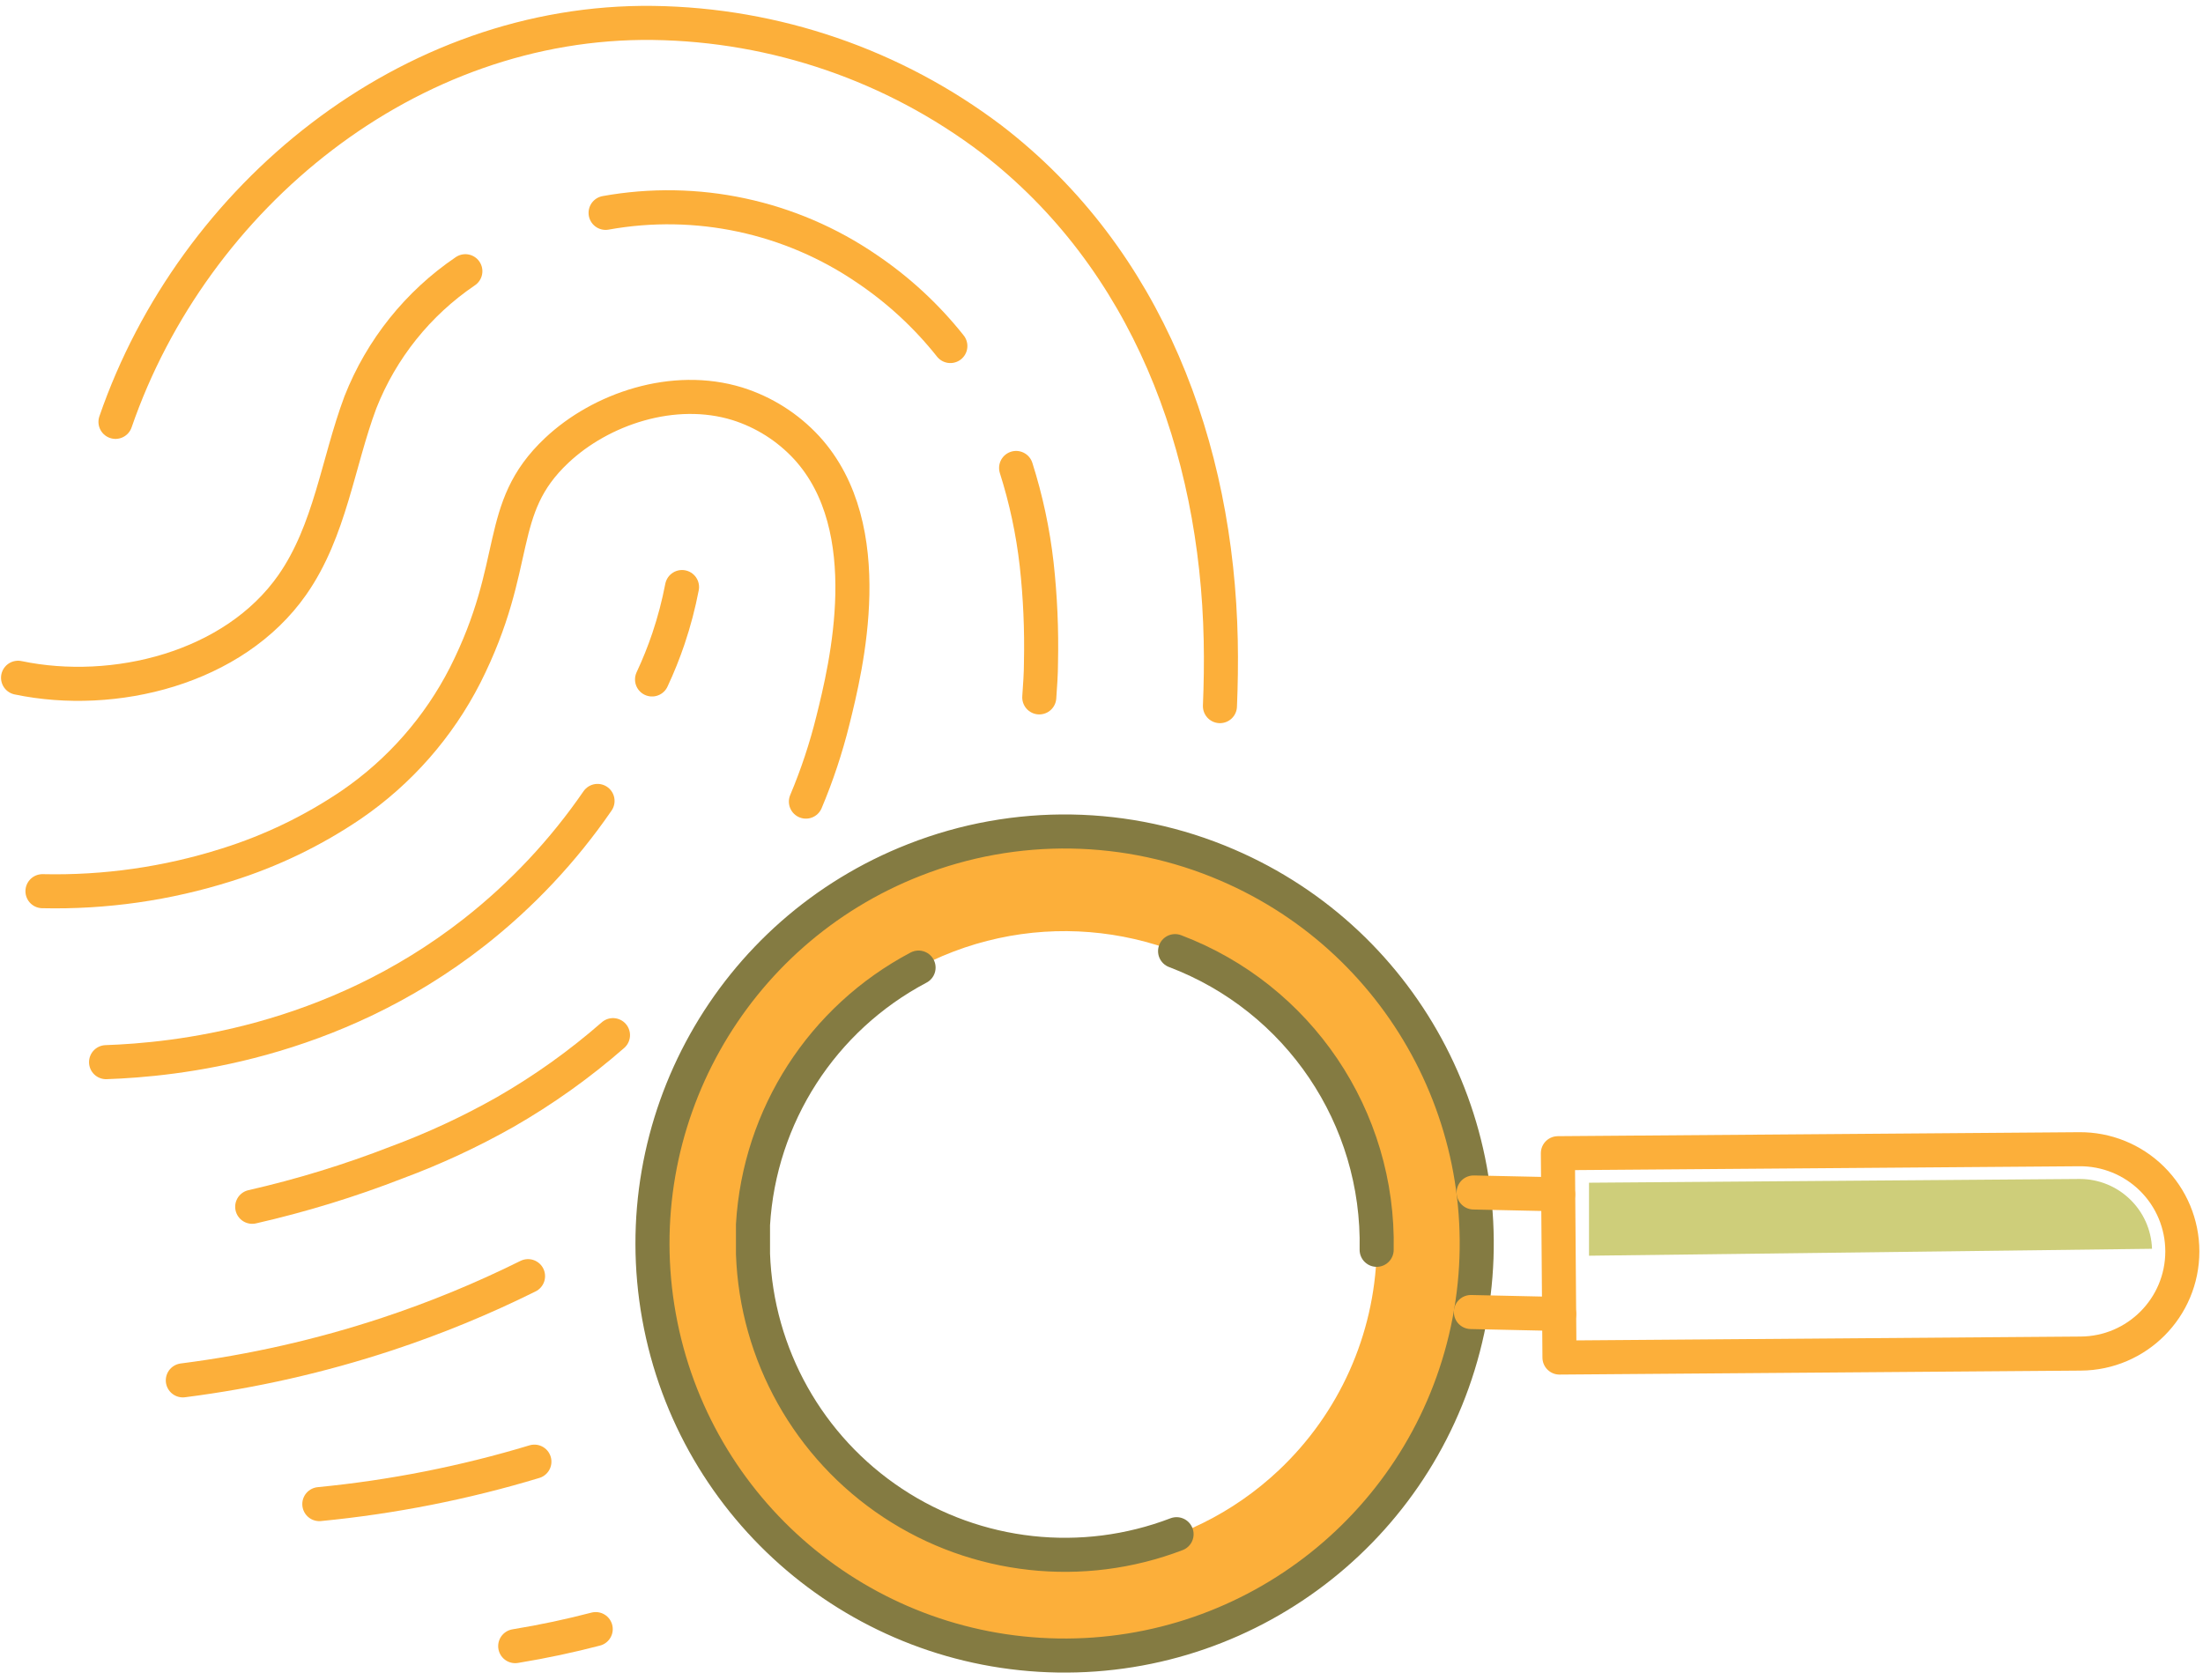 <?xml version="1.0" encoding="UTF-8"?>
<svg width="194px" height="148px" viewBox="0 0 194 148" version="1.1" xmlns="http://www.w3.org/2000/svg" xmlns:xlink="http://www.w3.org/1999/xlink">
    <!-- Generator: Sketch 52.5 (67469) - http://www.bohemiancoding.com/sketch -->
    <title>Group 11</title>
    <desc>Created with Sketch.</desc>
    <g id="Page-1" stroke="none" stroke-width="1" fill="none" fill-rule="evenodd">
        <g id="Group-11" transform="translate(1, 2)">
            <path d="M106.43,60.2 C106.51,58.28 106.54,56.34 106.5,54.41 C106.15,37.41 100.04,20.82 86.31,10.26 C77.726,3.756 67.288,0.168 56.52,0.02 C35.02,-0.26 16.03,15.26 9.17,35.16" id="_Path_256" stroke="#fcaf3a" stroke-width="3" stroke-linecap="round" stroke-linejoin="round"></path>
            <path d="M88.48,39.22 C89.358,41.981 89.964,44.821 90.29,47.7 C90.607,50.575 90.734,53.468 90.67,56.36 C90.67,57.36 90.59,58.41 90.52,59.43" id="_Path_257" stroke="#fcaf3a" stroke-width="3" stroke-linecap="round" stroke-linejoin="round"></path>
            <path d="M52.33,16.75 C60.345,15.305 68.607,17.072 75.33,21.67 C78.118,23.549 80.601,25.846 82.69,28.48" id="_Path_258" stroke="#fcaf3a" stroke-width="3" stroke-linecap="round" stroke-linejoin="round"></path>
            <path d="M0.59,57.7 C9.05,59.47 19.59,56.88 24.74,49.52 C28.08,44.74 28.74,38.78 30.74,33.43 C32.586,28.74 35.807,24.717 39.98,21.89" id="_Path_259" stroke="#fcaf3a" stroke-width="3" stroke-linecap="round" stroke-linejoin="round"></path>
            <path d="M52.98,89.18 C50.039,91.752 46.85,94.027 43.46,95.97 C40.412,97.694 37.232,99.172 33.95,100.39 C29.805,102.004 25.547,103.311 21.21,104.3" id="_Path_260" stroke="#fcaf3a" stroke-width="3" stroke-linecap="round" stroke-linejoin="round"></path>
            <path d="M2.74,76.5 C8.238,76.625 13.718,75.841 18.96,74.18 C22.867,72.959 26.574,71.17 29.96,68.87 C34.19,65.966 37.627,62.05 39.96,57.48 C44.96,47.57 42.52,42.86 48.02,37.68 C51.9,34.02 58.3,31.83 63.94,33.57 C66.277,34.304 68.38,35.639 70.04,37.44 C76.53,44.53 73.5,56.81 72.35,61.44 C71.745,63.889 70.95,66.286 69.97,68.61" id="_Path_261" stroke="#fcaf3a" stroke-width="3" stroke-linecap="round" stroke-linejoin="round"></path>
            <path d="M51.62,68.55 C48.609,72.93 44.951,76.828 40.77,80.11 C28.17,89.99 14.36,91.35 8.34,91.56" id="_Path_262" stroke="#fcaf3a" stroke-width="3" stroke-linecap="round" stroke-linejoin="round"></path>
            <path d="M59.06,49.71 C58.765,51.245 58.368,52.758 57.87,54.24 C57.455,55.47 56.971,56.675 56.42,57.85" id="_Path_263" stroke="#fcaf3a" stroke-width="3" stroke-linecap="round" stroke-linejoin="round"></path>
            <path d="M45.5,110.41 C41.492,112.401 37.349,114.105 33.1,115.51 C27.245,117.444 21.217,118.811 15.1,119.59" id="_Path_265" stroke="#fcaf3a" stroke-width="3" stroke-linecap="round" stroke-linejoin="round"></path>
            <path d="M46.06,126.75 C39.885,128.616 33.541,129.868 27.12,130.49" id="_Path_266" stroke="#fcaf3a" stroke-width="3" stroke-linecap="round" stroke-linejoin="round"></path>
            <path d="M51.46,141.5 C49.24,142.08 46.88,142.59 44.37,143" id="_Path_267" stroke="#fcaf3a" stroke-width="3" stroke-linecap="round" stroke-linejoin="round"></path>
            <g id="_Group_39" transform="translate(56, 71)">
                <path d="M11.79,10.05 C-2.824,23.837 -3.495,46.862 10.292,61.476 C24.079,76.091 47.103,76.763 61.718,62.976 C76.334,49.19 77.006,26.166 63.22,11.55 C49.425,-3.051 26.412,-3.722 11.79,10.05 Z M55.62,56.5 C47.534,64.133 35.645,66.143 25.499,61.592 C15.353,57.041 8.948,46.826 9.271,35.71 C9.595,24.595 16.583,14.769 26.976,10.816 C37.369,6.862 49.121,9.56 56.75,17.65 C61.753,22.951 64.444,30.023 64.232,37.309 C64.02,44.595 60.922,51.498 55.62,56.5 Z" id="_Compound_Path_9" fill="#FCAF3A" fill-rule="nonzero"></path>
                <path d="M23.54,2.74 C7.391,9.052 -2.037,25.906 1.035,42.97 C4.107,60.034 18.821,72.542 36.158,72.825 C53.494,73.109 68.609,61.089 72.237,44.134 C75.866,27.18 66.994,10.027 51.06,3.19 C42.304,-0.58 32.414,-0.741 23.54,2.74 Z" id="_Path_268" stroke="#847B42" stroke-width="3" stroke-linecap="round" stroke-linejoin="round"></path>
                <path d="M46.61,62.14 C38.323,65.313 29.013,64.289 21.613,59.393 C14.212,54.496 9.631,46.328 9.31,37.46 C9.31,36.93 9.31,36.4 9.31,35.87 C9.31,35.51 9.31,35.16 9.31,34.87 C9.878,25.294 15.407,16.709 23.89,12.23" id="_Path_269" stroke="#847B42" stroke-width="3" stroke-linecap="round" stroke-linejoin="round"></path>
                <path d="M46.48,10.78 C57.371,14.907 64.482,25.446 64.23,37.09" id="_Path_270" stroke="#847B42" stroke-width="3" stroke-linecap="round" stroke-linejoin="round"></path>
                <path d="M80.21,32.2 L72.77,32.04" id="_Path_271" stroke="#FCAF3A" stroke-width="3" stroke-linecap="round" stroke-linejoin="round"></path>
                <path d="M80.3,42.74 L72.53,42.57" id="_Path_272" stroke="#FCAF3A" stroke-width="3" stroke-linecap="round" stroke-linejoin="round"></path>
                <path d="M126.23,46.23 L80.33,46.58 L80.19,28.58 L126.09,28.23 C128.493,28.206 130.805,29.144 132.512,30.834 C134.22,32.524 135.18,34.827 135.18,37.23 C135.18,42.181 131.181,46.202 126.23,46.23 Z" id="_Path_273" stroke="#FCAF3A" stroke-width="3" stroke-linecap="round" stroke-linejoin="round"></path>
                <path d="M132.51,37 L82.93,37.61 L82.93,31.18 L126.16,30.85 C129.586,30.859 132.392,33.576 132.51,37 Z" id="_Path_274" fill="#CECE7A"></path>
            </g>
        </g>
    </g>
</svg>